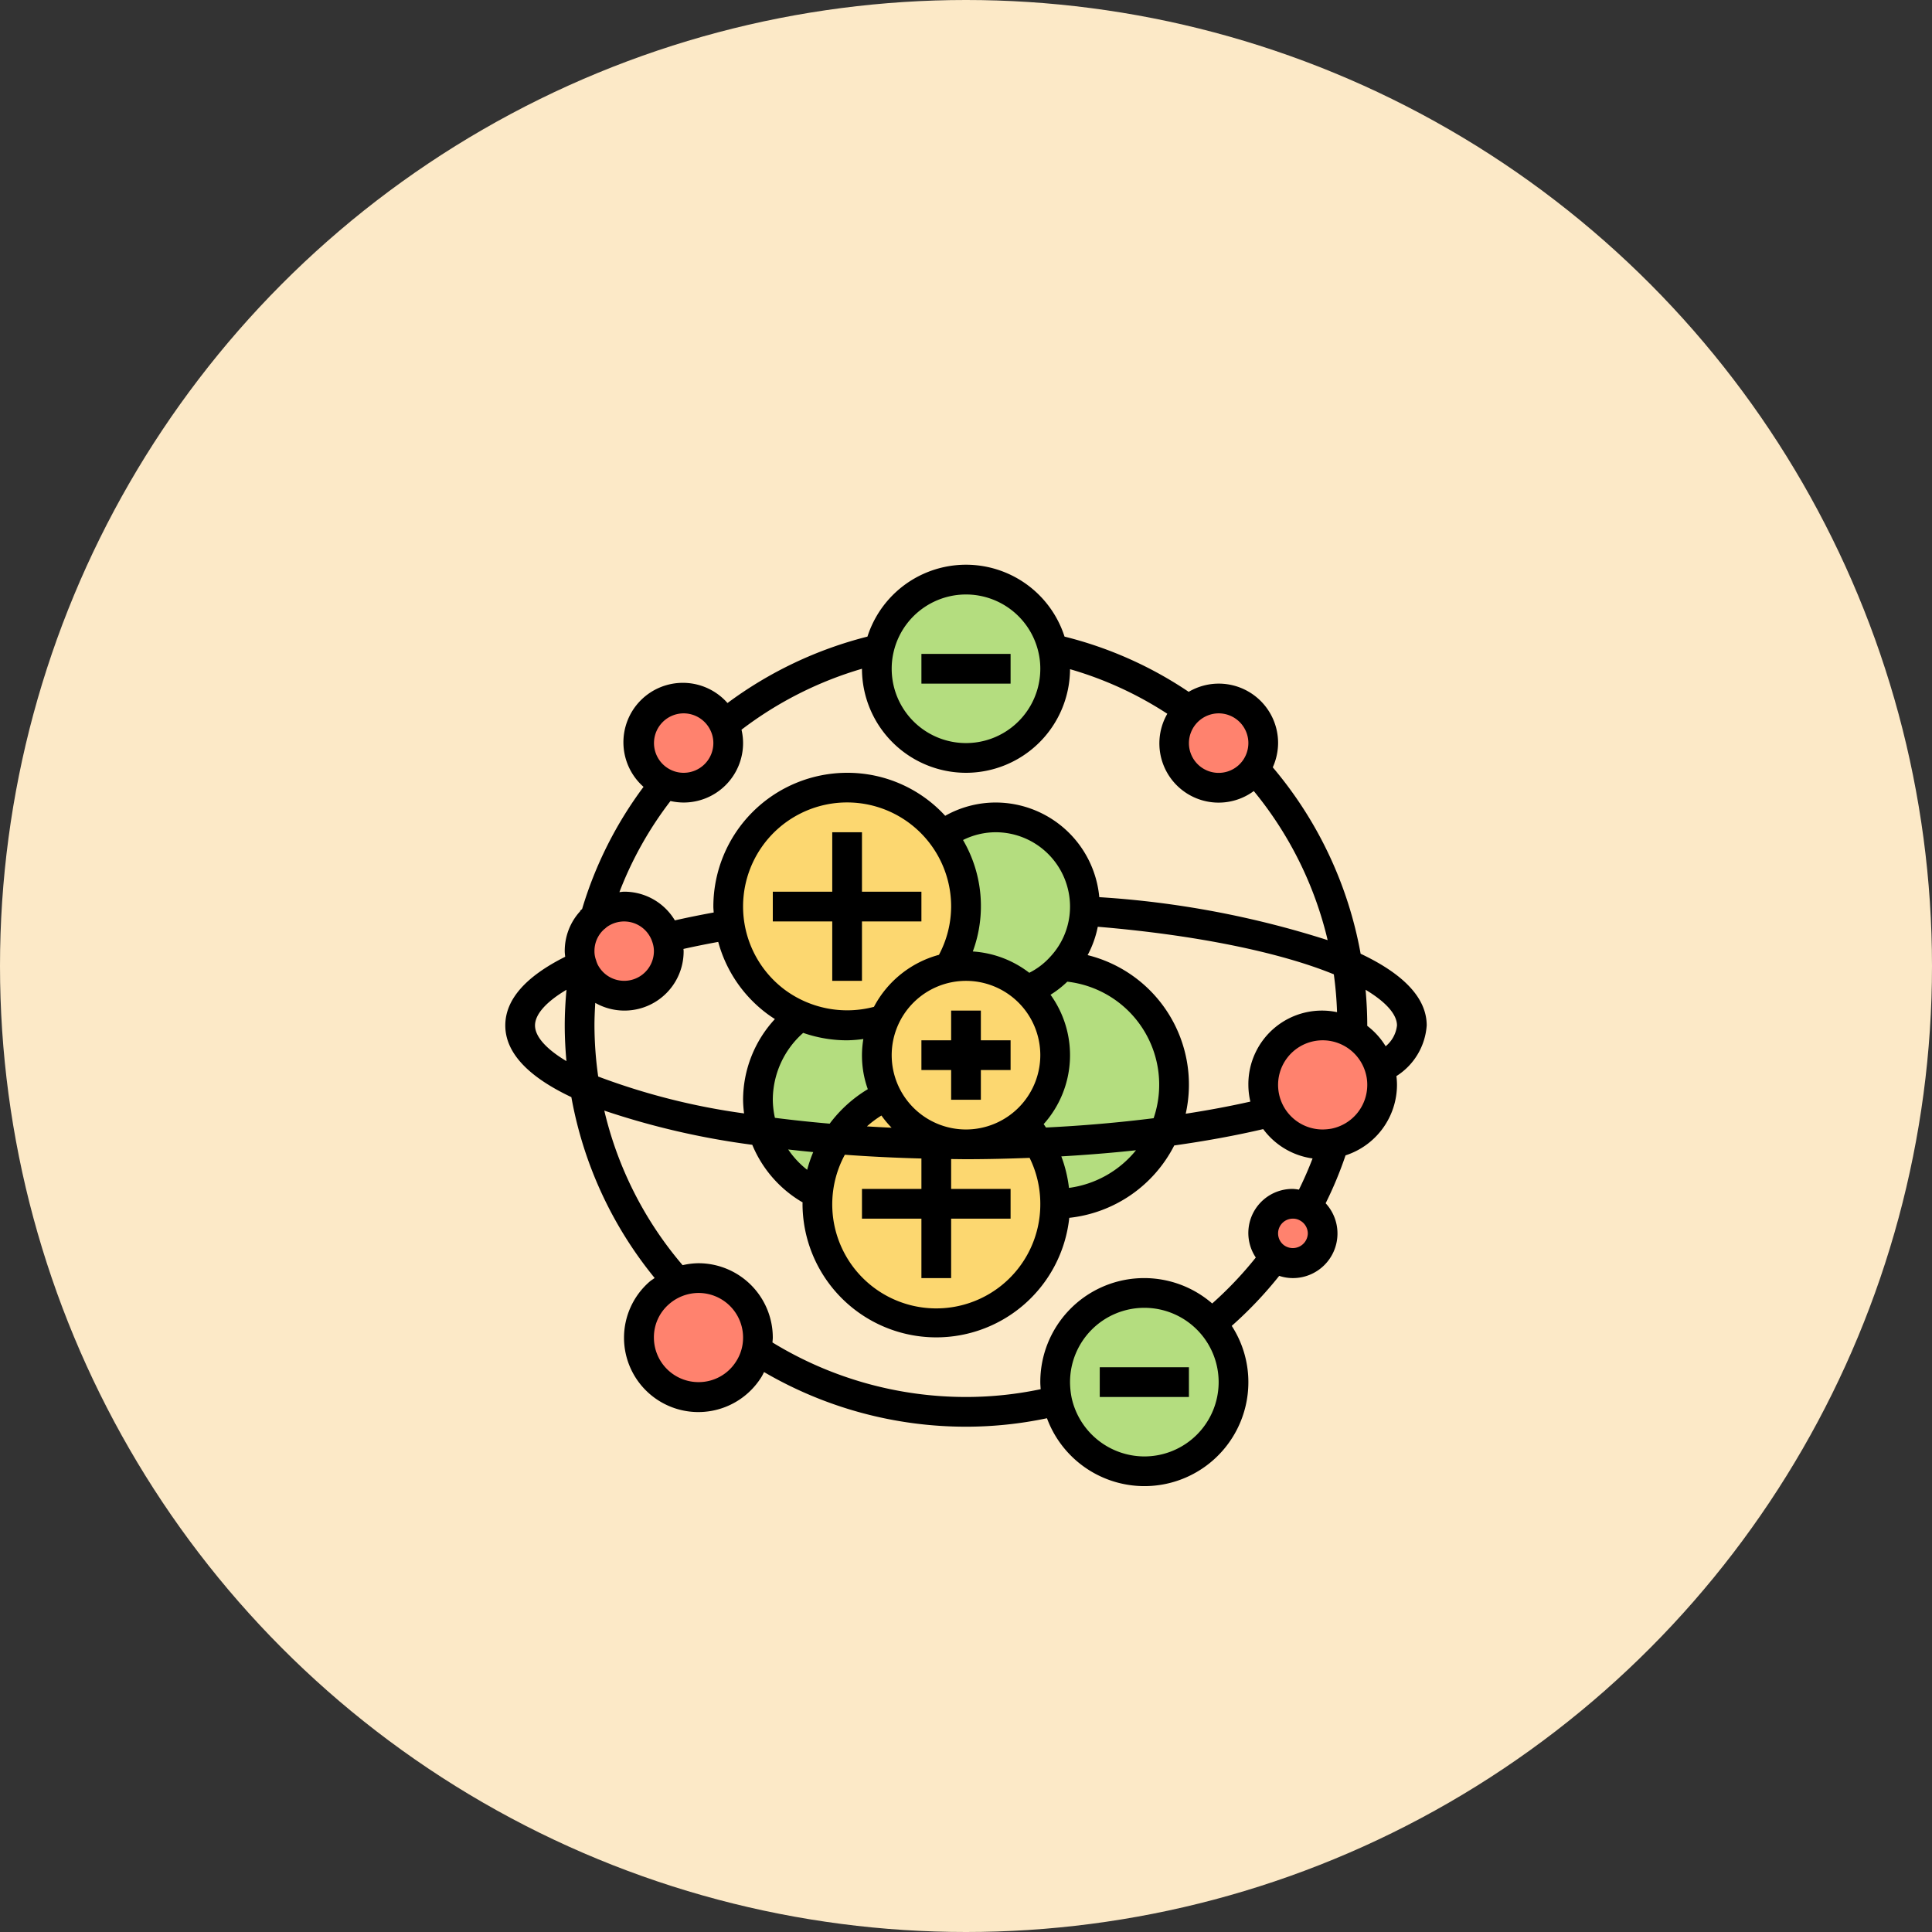 <svg xmlns="http://www.w3.org/2000/svg" width="130" height="130" viewBox="0 0 130 130">
  <rect x="0" y="0" width="130" height="130" fill="#333333" stroke="none"/>
  <g id="Grupo_957762" data-name="Grupo 957762" transform="translate(-1050 -529)">
    <circle id="Elipse_6701" data-name="Elipse 6701" cx="65" cy="65" r="65" transform="translate(1050 529)" fill="#fce9c7"/>
    <g id="atomo" transform="translate(1083 566)">
      <g id="Grupo_956444" data-name="Grupo 956444">
        <g id="Grupo_956430" data-name="Grupo 956430">
          <path id="Trazado_720744" data-name="Trazado 720744" d="M26,34a5.993,5.993,0,0,1,.5-2.4,8.018,8.018,0,0,1-5.64-.24A6.955,6.955,0,0,0,18,37a6.767,6.767,0,0,0,.33,2.12,7,7,0,0,0,3.7,4.22,8.012,8.012,0,0,1,4.63-6.61A5.98,5.98,0,0,1,26,34Z" fill="#b4dd7f"/>
        </g>
        <g id="Grupo_956431" data-name="Grupo 956431">
          <path id="Trazado_720745" data-name="Trazado 720745" d="M40,24a2.811,2.811,0,0,1-.01.29,5.821,5.821,0,0,1-1.54,3.72l-.02.02a5.812,5.812,0,0,1-2.34,1.59A5.934,5.934,0,0,0,32,28a6.12,6.12,0,0,0-1.14.11,7.99,7.99,0,0,0-.46-8.91A6,6,0,0,1,40,24Z" fill="#b4dd7f"/>
        </g>
        <g id="Grupo_956432" data-name="Grupo 956432">
          <path id="Trazado_720746" data-name="Trazado 720746" d="M38.45,28.01l-.02.02a5.812,5.812,0,0,1-2.34,1.59A5.94,5.94,0,0,1,38,34a6,6,0,0,1-2.12,4.58,7.064,7.064,0,0,1,.98,1.32A7.848,7.848,0,0,1,38,44a8,8,0,0,0,.45-15.99Z" fill="#b4dd7f"/>
        </g>
        <g id="Grupo_956433" data-name="Grupo 956433">
          <path id="Trazado_720747" data-name="Trazado 720747" d="M59.86,34.97A3.88,3.88,0,0,1,60,36a4,4,0,0,1-3.24,3.93A4.667,4.667,0,0,1,56,40a4,4,0,1,1,3.86-5.03Z" fill="#ff826e"/>
        </g>
        <g id="Grupo_956434" data-name="Grupo 956434">
          <path id="Trazado_720748" data-name="Trazado 720748" d="M56,46a2.006,2.006,0,0,1-2,2,1.956,1.956,0,0,1-1.2-.41A1.993,1.993,0,0,1,54,44a1.878,1.878,0,0,1,.94.24A1.99,1.99,0,0,1,56,46Z" fill="#ff826e"/>
        </g>
        <g id="Grupo_956435" data-name="Grupo 956435">
          <path id="Trazado_720749" data-name="Trazado 720749" d="M17.91,53.86a4.1,4.1,0,0,1-.54,1.29A3.944,3.944,0,0,1,14,57a4,4,0,0,1-4-4,3.949,3.949,0,0,1,1.36-3,4.081,4.081,0,0,1,1.22-.73A3.941,3.941,0,0,1,14,49a4.015,4.015,0,0,1,3.91,4.86Z" fill="#ff826e"/>
        </g>
        <g id="Grupo_956436" data-name="Grupo 956436">
          <path id="Trazado_720750" data-name="Trazado 720750" d="M11.85,26.08A2.817,2.817,0,0,1,12,27a3,3,0,0,1-5.73,1.24c-.04-.1-.08-.2-.11-.3A2.653,2.653,0,0,1,6,27a2.94,2.94,0,0,1,1.04-2.26v-.01a2.994,2.994,0,0,1,4.81,1.35Z" fill="#ff826e"/>
        </g>
        <g id="Grupo_956437" data-name="Grupo 956437">
          <path id="Trazado_720751" data-name="Trazado 720751" d="M15.72,11.74A2.944,2.944,0,0,1,16,13a3,3,0,0,1-3,3,2.944,2.944,0,0,1-1.26-.28,3,3,0,1,1,3.98-3.98Z" fill="#ff826e"/>
        </g>
        <g id="Grupo_956438" data-name="Grupo 956438">
          <path id="Trazado_720752" data-name="Trazado 720752" d="M52,13a3,3,0,0,1-6,0,3.011,3.011,0,0,1,3-3A3,3,0,0,1,52,13Z" fill="#ff826e"/>
        </g>
        <g id="Grupo_956439" data-name="Grupo 956439">
          <path id="Trazado_720753" data-name="Trazado 720753" d="M48.53,52.07A5.927,5.927,0,0,1,50,56a6,6,0,0,1-11.87,1.26A6.567,6.567,0,0,1,38,56a6,6,0,0,1,10.53-3.93Z" fill="#b4dd7f"/>
        </g>
        <g id="Grupo_956440" data-name="Grupo 956440">
          <path id="Trazado_720754" data-name="Trazado 720754" d="M36.86,39.9c-1.58.06-3.2.1-4.86.1a5.992,5.992,0,0,1-5.34-3.27,8.012,8.012,0,0,0-4.63,6.61Q22,43.67,22,44a8,8,0,0,0,16,0A7.848,7.848,0,0,0,36.86,39.9Z" fill="#fcd770"/>
        </g>
        <g id="Grupo_956441" data-name="Grupo 956441">
          <path id="Trazado_720755" data-name="Trazado 720755" d="M36.09,29.62A5.94,5.94,0,0,1,38,34a6,6,0,1,1-7.14-5.89A6.12,6.12,0,0,1,32,28,5.934,5.934,0,0,1,36.09,29.62Z" fill="#fcd770"/>
        </g>
        <g id="Grupo_956442" data-name="Grupo 956442">
          <path id="Trazado_720756" data-name="Trazado 720756" d="M30.4,19.2a7.99,7.99,0,0,1,.46,8.91A6.023,6.023,0,0,0,26.5,31.6a8.018,8.018,0,0,1-5.64-.24,8.543,8.543,0,0,1-1.66-.96,8,8,0,0,1-3.1-5.18A7.09,7.09,0,0,1,16,24a8,8,0,0,1,14.4-4.8Z" fill="#fcd770"/>
        </g>
        <g id="Grupo_956443" data-name="Grupo 956443">
          <path id="Trazado_720757" data-name="Trazado 720757" d="M37.85,6.67A5.831,5.831,0,0,1,38,8,6,6,0,0,1,26,8a5.831,5.831,0,0,1,.15-1.33,6,6,0,0,1,11.7,0Z" fill="#b4dd7f"/>
        </g>
      </g>
      <g id="Grupo_956445" data-name="Grupo 956445">
        <path id="Trazado_720758" data-name="Trazado 720758" d="M33,31H31v2H29v2h2v2h2V35h2V33H33Z"/>
        <path id="Trazado_720759" data-name="Trazado 720759" d="M29,7h6V9H29Z"/>
        <path id="Trazado_720760" data-name="Trazado 720760" d="M41,55h6v2H41Z"/>
        <path id="Trazado_720761" data-name="Trazado 720761" d="M25,19H23v4H19v2h4v4h2V25h4V23H25Z"/>
        <path id="Trazado_720762" data-name="Trazado 720762" d="M63,32c0-1.816-1.508-3.436-4.446-4.825a26.766,26.766,0,0,0-5.912-12.543A4.047,4.047,0,0,0,53,13a3.991,3.991,0,0,0-6.016-3.448A26.306,26.306,0,0,0,38.63,5.836a6.963,6.963,0,0,0-13.261,0,26.8,26.8,0,0,0-9.417,4.469,4,4,0,1,0-5.65,5.641,26.377,26.377,0,0,0-4.133,8.219l-.129.115v.033A3.952,3.952,0,0,0,5,27c0,.132.019.253.03.379C2.366,28.713,1,30.263,1,32c0,1.816,1.507,3.435,4.446,4.824a26.685,26.685,0,0,0,5.605,12.17c-.116.085-.239.157-.348.252a5,5,0,1,0,7.508,6.447c.077-.118.138-.245.2-.37A26.949,26.949,0,0,0,32,59a26.454,26.454,0,0,0,5.448-.57A6.993,6.993,0,0,0,51,56a6.963,6.963,0,0,0-1.119-3.785,26.823,26.823,0,0,0,3.194-3.365A2.938,2.938,0,0,0,54,49a3,3,0,0,0,2.2-5.035,25.747,25.747,0,0,0,1.339-3.223A5,5,0,0,0,61,36a4.837,4.837,0,0,0-.039-.592A4.391,4.391,0,0,0,63,32ZM51,36a4.95,4.95,0,0,0,.134,1.124c-1.367.308-2.82.581-4.35.816a8.978,8.978,0,0,0-6.6-10.672,6.883,6.883,0,0,0,.683-1.908c6.487.541,12.19,1.689,15.883,3.2a24.776,24.776,0,0,1,.217,2.546A4.95,4.95,0,0,0,51,36ZM38.929,42.931a9.017,9.017,0,0,0-.515-2.121c1.719-.1,3.4-.235,5.025-.412a6.994,6.994,0,0,1-4.51,2.533ZM37,44a7,7,0,1,1-13.152-3.3c1.672.123,3.394.207,5.152.253V43H25v2h4v4h2V45h4V43H31V40.991c.333,0,.665.009,1,.009,1.444,0,2.869-.036,4.28-.09A6.988,6.988,0,0,1,37,44ZM21.313,41.714a6.008,6.008,0,0,1-1.277-1.368q.831.094,1.684.176A9,9,0,0,0,21.313,41.714ZM7.685,25.505l.141-.123A1.994,1.994,0,0,1,10.9,26.406,1.822,1.822,0,0,1,11,27a2,2,0,0,1-3.8.869c-.029-.071-.059-.143-.1-.284A1.649,1.649,0,0,1,7,27a1.948,1.948,0,0,1,.685-1.5Zm-.434,9.932A24.993,24.993,0,0,1,7,32c0-.509.024-1.014.054-1.518A3.982,3.982,0,0,0,13,27c0-.05-.01-.1-.012-.148q1.127-.252,2.34-.473A8.945,8.945,0,0,0,18.6,31.2c.176.132.357.254.541.371A8.026,8.026,0,0,0,17,37a7.8,7.8,0,0,0,.067.919A45.14,45.14,0,0,1,7.251,35.437Zm30.431-8.071a4.787,4.787,0,0,1-1.424,1.091,6.949,6.949,0,0,0-3.8-1.434,8.818,8.818,0,0,0-.658-7.5A4.955,4.955,0,0,1,34,19a5.006,5.006,0,0,1,5,5,4.932,4.932,0,0,1-1.318,3.366ZM32,39a5,5,0,1,1,5-5A5.006,5.006,0,0,1,32,39Zm-5.691-.939a6.989,6.989,0,0,0,.684.821q-.837-.039-1.66-.09A6.955,6.955,0,0,1,26.309,38.061ZM31,24a6.972,6.972,0,0,1-.82,3.248,7.016,7.016,0,0,0-4.374,3.5,7.058,7.058,0,0,1-6-1.149A7,7,0,1,1,31,24ZM19,37a6.024,6.024,0,0,1,2.045-4.5A8.972,8.972,0,0,0,24,33a8.863,8.863,0,0,0,1.093-.087,6.719,6.719,0,0,0,.3,3.376,8.966,8.966,0,0,0-2.566,2.32c-1.262-.11-2.494-.24-3.685-.393A5.934,5.934,0,0,1,19,37Zm18.382,1.868c-.052-.075-.1-.153-.157-.227a6.954,6.954,0,0,0,.463-8.706,6.713,6.713,0,0,0,1.128-.88,6.976,6.976,0,0,1,5.809,9.187C42.324,38.531,39.9,38.745,37.382,38.868ZM49,11a2,2,0,0,1,2,2,2.028,2.028,0,0,1-.37,1.164A2,2,0,0,1,47,13a2.01,2.01,0,0,1,2-2ZM27.125,6.889a5,5,0,0,1,9.751.007A4.84,4.84,0,0,1,37,8,5,5,0,0,1,27,8,4.89,4.89,0,0,1,27.125,6.889ZM32,15a7.007,7.007,0,0,0,7-6.972,24.314,24.314,0,0,1,6.546,3,3.986,3.986,0,0,0,5.819,5.2A24.766,24.766,0,0,1,56.335,26.26a63.343,63.343,0,0,0-15.367-2.892A7.007,7.007,0,0,0,34,17a6.932,6.932,0,0,0-3.4.893A8.917,8.917,0,0,0,24,15a9.011,9.011,0,0,0-9,9c0,.136.017.268.023.4q-1.357.246-2.613.53A3.962,3.962,0,0,0,9,23c-.108,0-.214.02-.321.029a24.406,24.406,0,0,1,3.436-6.13A4.051,4.051,0,0,0,13,17a4,4,0,0,0,4-4,3.958,3.958,0,0,0-.106-.9A24.851,24.851,0,0,1,25,8a7.008,7.008,0,0,0,7,7ZM13,11a2,2,0,0,1,1.816,1.169A1.938,1.938,0,0,1,15,13a2,2,0,0,1-2,2,1.963,1.963,0,0,1-.845-.19A2,2,0,0,1,13,11ZM3,32c0-.751.758-1.594,2.117-2.4C5.047,30.392,5,31.193,5,32s.043,1.607.113,2.4C3.754,33.588,3,32.747,3,32ZM16.528,54.613A2.973,2.973,0,0,1,14,56a3,3,0,0,1-3-3,2.939,2.939,0,0,1,1.015-2.245A3.038,3.038,0,0,1,14,50a3,3,0,0,1,3,3A2.937,2.937,0,0,1,16.528,54.613ZM44,61a5.022,5.022,0,0,1-4.889-3.932A5.6,5.6,0,0,1,39,56a5,5,0,1,1,5,5Zm4.567-10.291A6.988,6.988,0,0,0,37,56c0,.156.014.317.025.476A24.457,24.457,0,0,1,32,57a24.949,24.949,0,0,1-13.023-3.669c.007-.11.023-.219.023-.331a5.006,5.006,0,0,0-5-5,4.915,4.915,0,0,0-1.068.131,24.7,24.7,0,0,1-5.27-10.4,52.545,52.545,0,0,0,9.957,2.3,8.025,8.025,0,0,0,3.388,3.876c0,.03-.007.059-.007.089a9,9,0,0,0,17.949.949,9.012,9.012,0,0,0,7.063-4.87c2.135-.3,4.139-.668,5.986-1.1a4.973,4.973,0,0,0,3.322,1.974q-.405,1.062-.918,2.1A2.852,2.852,0,0,0,54,43a2.965,2.965,0,0,0-2.5,4.616,24.887,24.887,0,0,1-2.935,3.093ZM53.4,46.79A.993.993,0,0,1,54,45a.922.922,0,0,1,.477.126A1,1,0,0,1,55,46,1.01,1.01,0,0,1,53.4,46.79Zm3.2-7.847A3.6,3.6,0,0,1,56,39a3,3,0,1,1,2.9-3.766A2.84,2.84,0,0,1,59,36a3,3,0,0,1-2.4,2.943ZM60.238,33.4A4.979,4.979,0,0,0,59,32.028c0-.01,0-.019,0-.028,0-.806-.043-1.607-.113-2.4C60.246,30.412,61,31.253,61,32A2.1,2.1,0,0,1,60.238,33.4Z"/>
      </g>
    </g>
  </g>
</svg>
